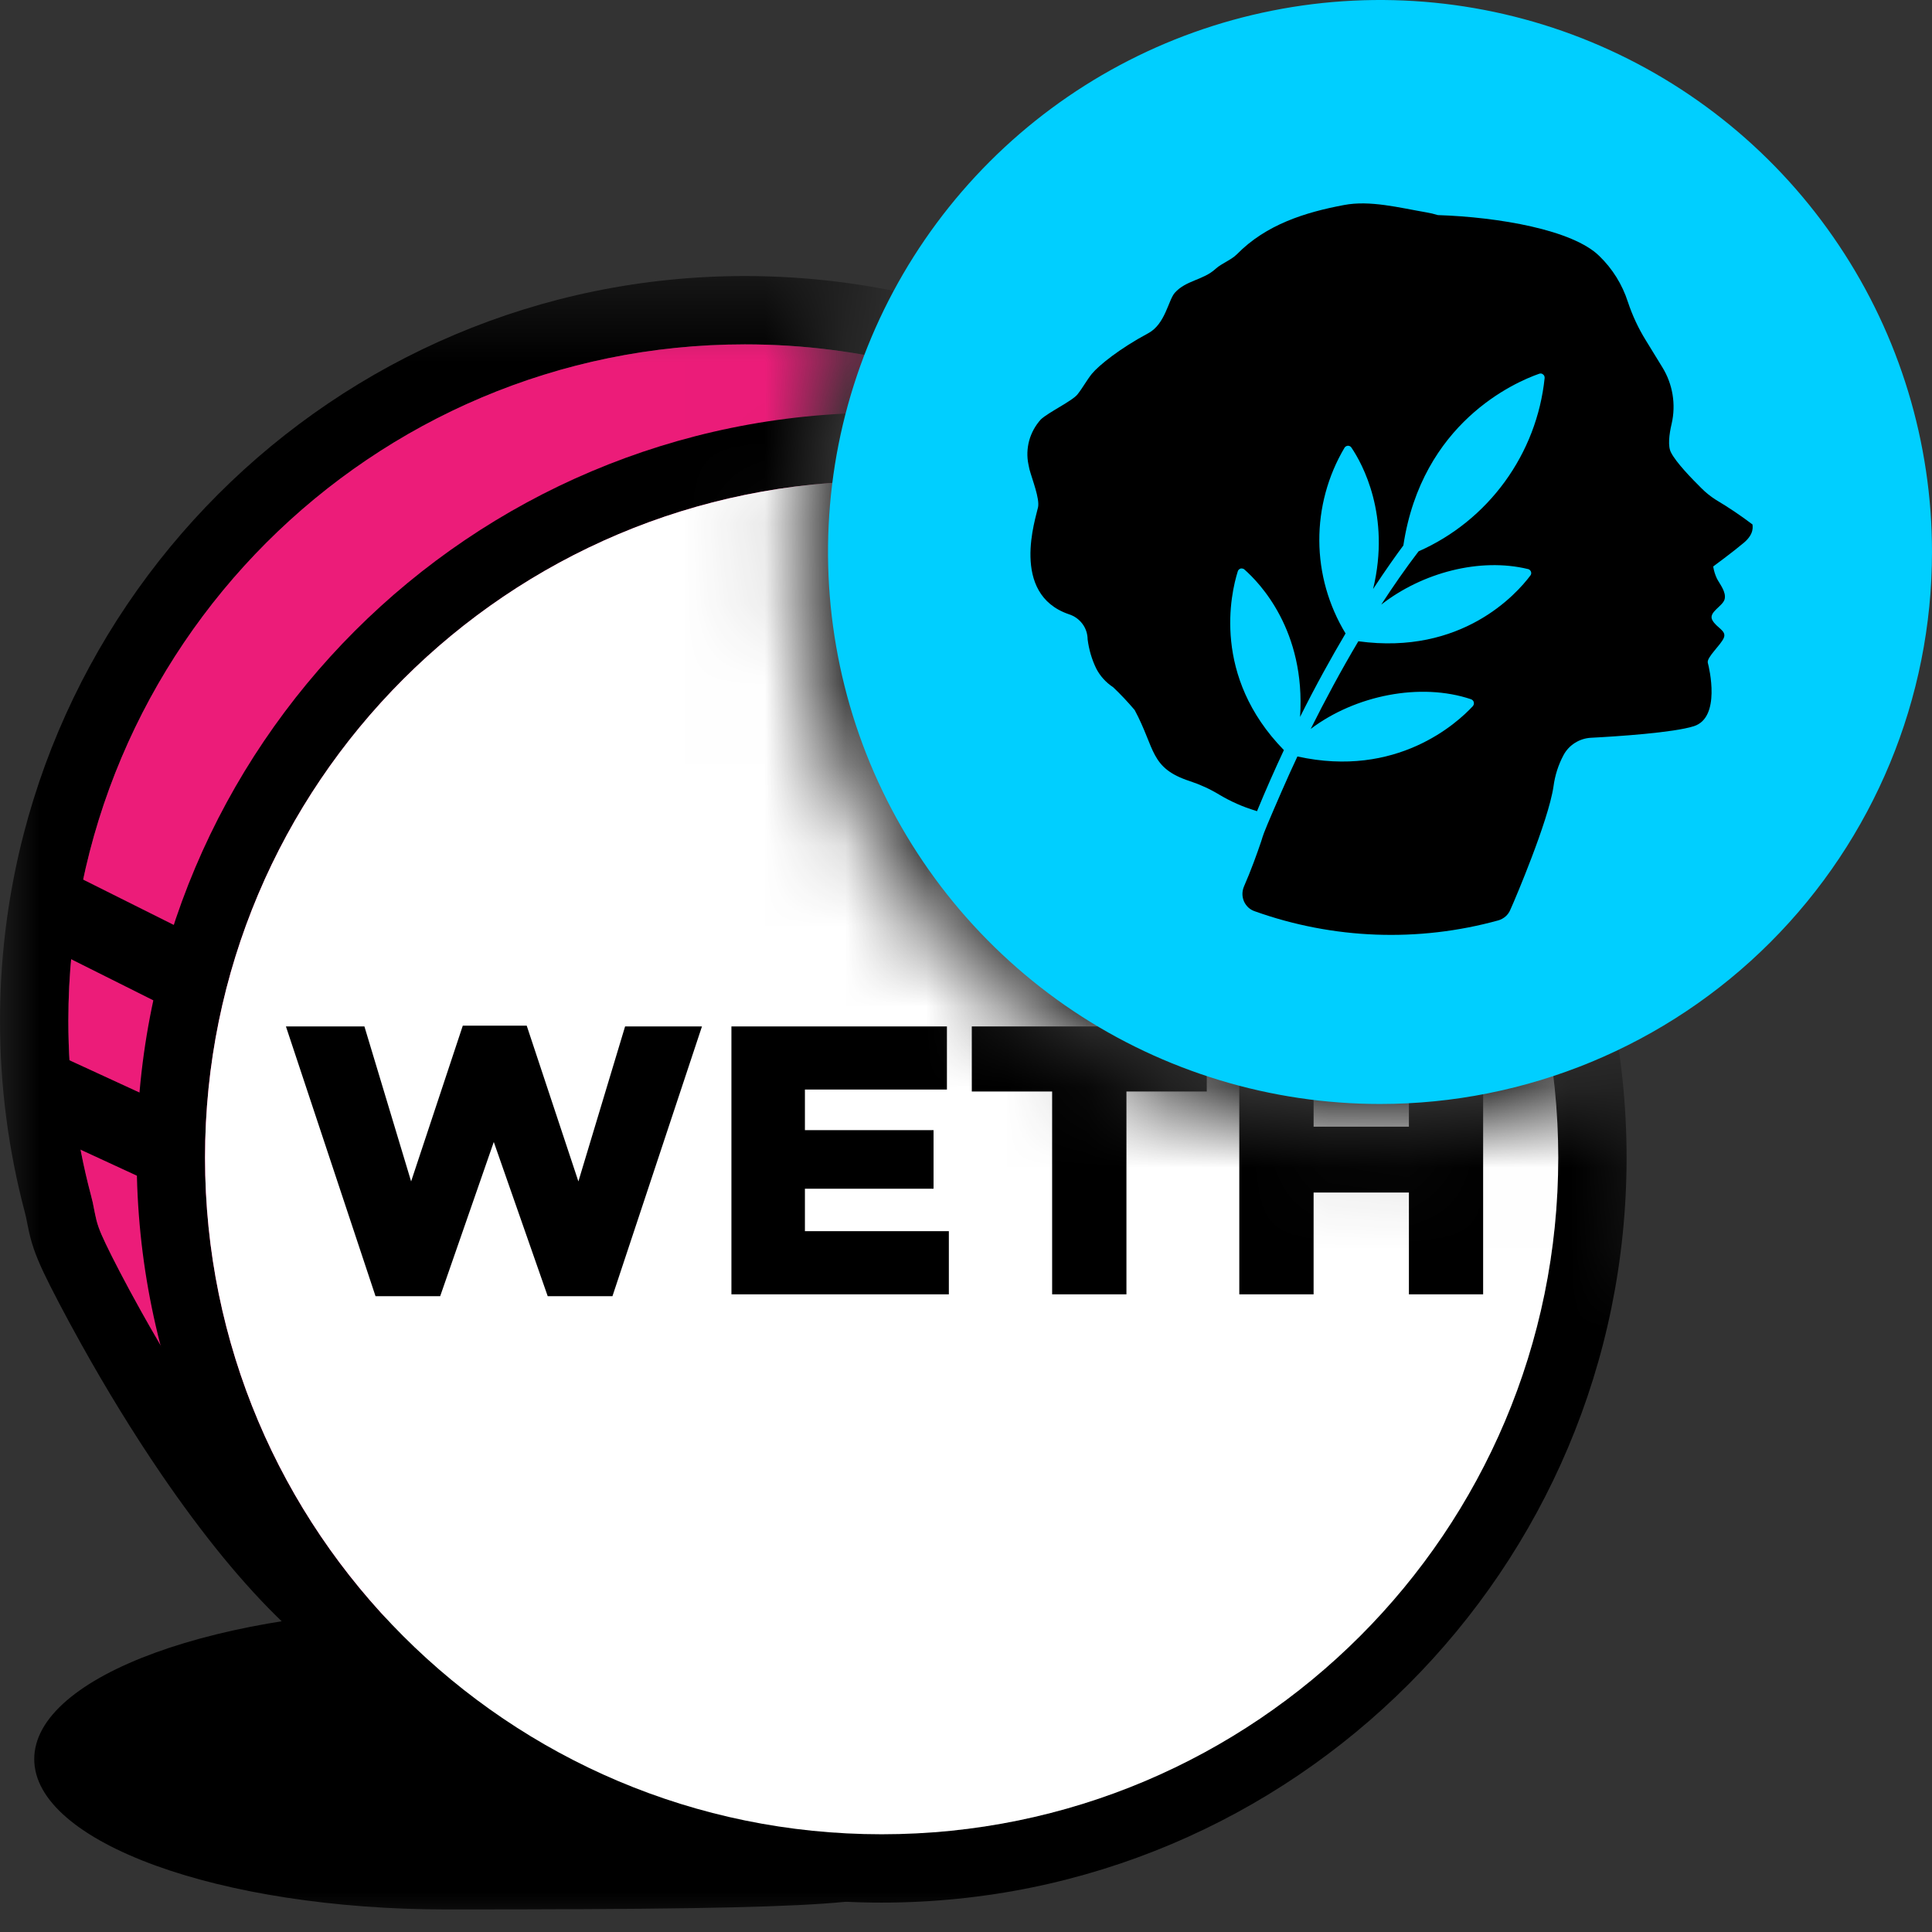 <svg width="24" height="24" viewBox="0 0 24 24" fill="none" xmlns="http://www.w3.org/2000/svg">
<rect x="0" y="0" width="24" height="24" fill="#333333" stroke="none"/>
<mask id="mask0_1_1245" style="mask-type:alpha" maskUnits="userSpaceOnUse" x="0" y="3" width="23" height="23">
<path d="M10.704 3.439C10.162 4.459 9.854 5.622 9.854 6.857C9.855 10.883 13.117 14.145 17.143 14.146C18.378 14.146 19.54 13.837 20.56 13.295C20.565 13.434 20.571 13.573 20.571 13.714V15.528C21.623 16.627 22.286 18.223 22.286 20C22.286 23.314 19.983 26 17.143 26C15.62 26 14.252 25.227 13.31 24H0V3.429H10.286C10.426 3.429 10.565 3.434 10.704 3.439Z" fill="#FEFFFF"/>
</mask>
<g mask="url(#mask0_1_1245)">
<path d="M5.553 23.72C10.76 23.72 10.76 23.642 11.643 23.38C12.796 23.038 8.385 19.984 5.553 19.984C2.721 19.984 0.425 20.82 0.425 21.852C0.425 22.883 2.721 23.72 5.553 23.72Z" fill="black"/>
<path d="M17.376 7.836L17.616 8.094L17.406 8.378C10.615 17.559 6.703 21.716 5.044 21.159C4.033 20.819 3.019 19.798 2.005 18.315C1.649 17.793 1.314 17.244 1.01 16.698C0.807 16.334 0.635 16.003 0.546 15.816C0.433 15.577 0.385 15.431 0.347 15.238C0.344 15.226 0.344 15.226 0.342 15.214C0.326 15.133 0.321 15.107 0.309 15.062C0.105 14.292 0 13.494 0 12.683C0 7.572 4.143 3.429 9.254 3.429C10.855 3.429 12.398 3.836 13.766 4.601L13.801 4.623C14.921 5.403 16.111 6.474 17.376 7.836ZM13.333 5.332C12.096 4.644 10.702 4.278 9.254 4.278C4.612 4.278 0.849 8.041 0.849 12.683C0.849 13.42 0.944 14.145 1.129 14.844C1.148 14.913 1.156 14.952 1.176 15.053C1.178 15.063 1.178 15.063 1.18 15.073C1.204 15.198 1.23 15.277 1.313 15.45C1.394 15.621 1.557 15.937 1.751 16.285C2.044 16.81 2.365 17.337 2.706 17.835C3.622 19.175 4.53 20.091 5.314 20.354C6.359 20.705 10.294 16.54 16.513 8.157C15.384 6.965 14.323 6.024 13.333 5.332Z" fill="black"/>
<path d="M13.333 5.332C12.096 4.644 10.702 4.278 9.254 4.278C4.612 4.278 0.849 8.041 0.849 12.683C0.849 13.42 0.944 14.145 1.129 14.844C1.148 14.913 1.156 14.952 1.175 15.053C1.177 15.063 1.177 15.063 1.179 15.073C1.204 15.198 1.23 15.277 1.313 15.45C1.394 15.621 1.557 15.937 1.751 16.285C2.044 16.81 2.365 17.337 2.706 17.835C3.622 19.175 4.53 20.091 5.314 20.354C6.359 20.705 10.294 16.54 16.513 8.157C15.384 6.965 14.323 6.024 13.333 5.332Z" fill="#EC1C79"/>
<path d="M10.952 23.635C5.841 23.635 1.698 19.491 1.698 14.381C1.698 9.27 5.841 5.127 10.952 5.127C16.063 5.127 20.206 9.27 20.206 14.381C20.206 19.491 16.063 23.635 10.952 23.635ZM10.952 22.786C15.594 22.786 19.357 19.023 19.357 14.381C19.357 9.739 15.594 5.976 10.952 5.976C6.31 5.976 2.547 9.739 2.547 14.381C2.547 19.023 6.31 22.786 10.952 22.786Z" fill="black"/>
<path d="M10.952 22.786C15.594 22.786 19.357 19.023 19.357 14.381C19.357 9.739 15.594 5.976 10.952 5.976C6.31 5.976 2.547 9.739 2.547 14.381C2.547 19.023 6.31 22.786 10.952 22.786Z" fill="white"/>
<path fill-rule="evenodd" clip-rule="evenodd" d="M4.665 16.102L3.552 12.751H4.527L5.107 14.676L5.749 12.741H6.543L7.185 14.676L7.765 12.751H8.72L7.608 16.102H6.804L6.134 14.186L5.468 16.102H4.665ZM9.086 16.079V12.751H11.763V13.535H9.999V14.039H11.597V14.767H9.999V15.294H11.787V16.079H9.086ZM13.07 16.079V13.559H12.072V12.751H14.991V13.559H13.993V16.079H13.07ZM15.395 16.079V12.751H16.318V13.996H17.502V12.751H18.424V16.079H17.502V14.814H16.318V16.079H15.395Z" fill="black"/>
<path d="M0.551 11.749C0.317 11.632 0.221 11.347 0.339 11.112C0.456 10.877 0.742 10.782 0.977 10.899L2.335 11.578C2.57 11.696 2.665 11.981 2.548 12.216C2.43 12.451 2.145 12.546 1.91 12.429L0.551 11.749Z" fill="black"/>
<path d="M0.395 14.002C0.157 13.892 0.052 13.609 0.163 13.371C0.273 13.133 0.555 13.028 0.793 13.139L2.152 13.765C2.39 13.875 2.494 14.158 2.384 14.396C2.274 14.635 1.992 14.739 1.753 14.629L0.395 14.002Z" fill="black"/>
</g>
<g clip-path="url(#clip0_1_1245)">
<path d="M24 6.857C24 5.501 23.598 4.175 22.844 3.048C22.091 1.92 21.02 1.041 19.767 0.522C18.514 0.003 17.135 -0.133 15.805 0.132C14.475 0.396 13.253 1.049 12.294 2.008C11.335 2.967 10.682 4.189 10.417 5.519C10.153 6.85 10.289 8.228 10.808 9.481C11.327 10.734 12.206 11.805 13.333 12.559C14.461 13.312 15.787 13.714 17.143 13.714C18.961 13.714 20.706 12.992 21.991 11.706C23.277 10.42 24 8.676 24 6.857Z" fill="#00CFFF"/>
<path d="M21.77 6.515C21.625 6.405 21.474 6.303 21.317 6.21C21.251 6.168 21.189 6.119 21.134 6.063C21.017 5.947 20.821 5.746 20.758 5.621C20.717 5.545 20.734 5.398 20.766 5.263C20.821 5.023 20.779 4.771 20.65 4.562L20.447 4.231C20.353 4.08 20.278 3.919 20.222 3.75C20.152 3.533 20.03 3.337 19.866 3.179C19.536 2.856 18.621 2.697 17.862 2.672C17.815 2.658 17.767 2.646 17.718 2.638C17.38 2.58 17.019 2.485 16.695 2.547C16.215 2.637 15.729 2.788 15.366 3.158C15.289 3.234 15.179 3.269 15.1 3.34C14.947 3.481 14.733 3.481 14.594 3.637C14.513 3.728 14.476 4.027 14.263 4.14C13.91 4.329 13.652 4.537 13.564 4.643C13.499 4.724 13.45 4.817 13.386 4.898C13.323 4.98 13.019 5.124 12.928 5.212C12.861 5.287 12.812 5.376 12.785 5.473C12.759 5.57 12.755 5.672 12.776 5.771C12.781 5.795 12.785 5.814 12.788 5.829C12.823 5.959 12.917 6.193 12.895 6.301C12.87 6.428 12.542 7.378 13.277 7.63C13.344 7.651 13.403 7.692 13.445 7.748C13.488 7.804 13.51 7.872 13.511 7.943C13.527 8.069 13.563 8.193 13.619 8.307C13.668 8.401 13.74 8.479 13.828 8.537C13.922 8.626 14.011 8.721 14.095 8.82C14.354 9.301 14.281 9.541 14.782 9.704C14.909 9.746 15.032 9.802 15.147 9.872C15.288 9.956 15.438 10.023 15.595 10.07L15.615 10.077C15.725 9.81 15.837 9.557 15.949 9.318C15.054 8.402 15.289 7.372 15.376 7.098C15.378 7.089 15.383 7.082 15.389 7.076C15.395 7.07 15.402 7.066 15.41 7.063C15.418 7.061 15.427 7.061 15.435 7.063C15.444 7.064 15.452 7.068 15.458 7.074C15.646 7.239 16.221 7.832 16.15 8.906C16.347 8.511 16.54 8.165 16.715 7.869C16.504 7.521 16.391 7.123 16.389 6.717C16.387 6.311 16.495 5.911 16.702 5.562C16.707 5.554 16.713 5.548 16.721 5.544C16.729 5.54 16.737 5.537 16.746 5.537C16.755 5.537 16.763 5.54 16.771 5.544C16.778 5.548 16.785 5.554 16.789 5.562C16.921 5.757 17.279 6.401 17.057 7.317C17.218 7.072 17.348 6.89 17.433 6.776C17.663 5.25 18.817 4.749 19.12 4.643C19.128 4.64 19.137 4.639 19.145 4.64C19.154 4.642 19.162 4.645 19.168 4.651C19.175 4.656 19.181 4.663 19.184 4.671C19.187 4.679 19.189 4.688 19.188 4.696C19.14 5.161 18.969 5.605 18.694 5.983C18.419 6.361 18.05 6.66 17.622 6.849C17.461 7.06 17.306 7.283 17.158 7.511C17.669 7.112 18.385 6.924 18.981 7.069C18.989 7.07 18.997 7.074 19.003 7.08C19.01 7.086 19.015 7.093 19.018 7.101C19.021 7.109 19.022 7.117 19.021 7.126C19.02 7.134 19.016 7.143 19.011 7.149C18.84 7.378 18.16 8.142 16.874 7.966C16.657 8.331 16.459 8.701 16.282 9.055C16.837 8.636 17.646 8.475 18.273 8.686C18.282 8.689 18.289 8.694 18.295 8.7C18.301 8.706 18.306 8.714 18.308 8.723C18.31 8.731 18.31 8.74 18.308 8.749C18.306 8.757 18.302 8.765 18.296 8.772C18.102 8.982 17.351 9.67 16.117 9.397C16.001 9.641 15.828 10.043 15.744 10.242C15.715 10.31 15.688 10.379 15.668 10.449C15.613 10.611 15.54 10.814 15.452 11.015C15.44 11.044 15.434 11.075 15.434 11.106C15.434 11.137 15.441 11.168 15.453 11.197C15.466 11.226 15.484 11.251 15.507 11.273C15.53 11.294 15.557 11.31 15.587 11.32C16.561 11.668 17.618 11.708 18.614 11.433C18.647 11.423 18.678 11.406 18.703 11.384C18.729 11.361 18.749 11.333 18.762 11.301L18.804 11.205C18.804 11.205 19.234 10.206 19.298 9.77C19.316 9.633 19.358 9.5 19.424 9.378C19.457 9.317 19.506 9.265 19.565 9.228C19.624 9.191 19.691 9.169 19.761 9.165C20.089 9.148 20.788 9.102 21.042 9.021C21.379 8.914 21.233 8.299 21.215 8.233C21.198 8.166 21.378 8.012 21.414 7.923C21.451 7.833 21.324 7.801 21.271 7.703C21.218 7.604 21.401 7.533 21.424 7.443C21.446 7.354 21.364 7.256 21.329 7.189C21.306 7.141 21.29 7.089 21.282 7.037C21.282 7.037 21.528 6.856 21.663 6.742C21.798 6.628 21.77 6.533 21.77 6.513" fill="black"/>
</g>
<defs>
<clipPath id="clip0_1_1245">
<rect width="13.714" height="13.714" fill="white" transform="translate(10.286)"/>
</clipPath>
</defs>
</svg>
